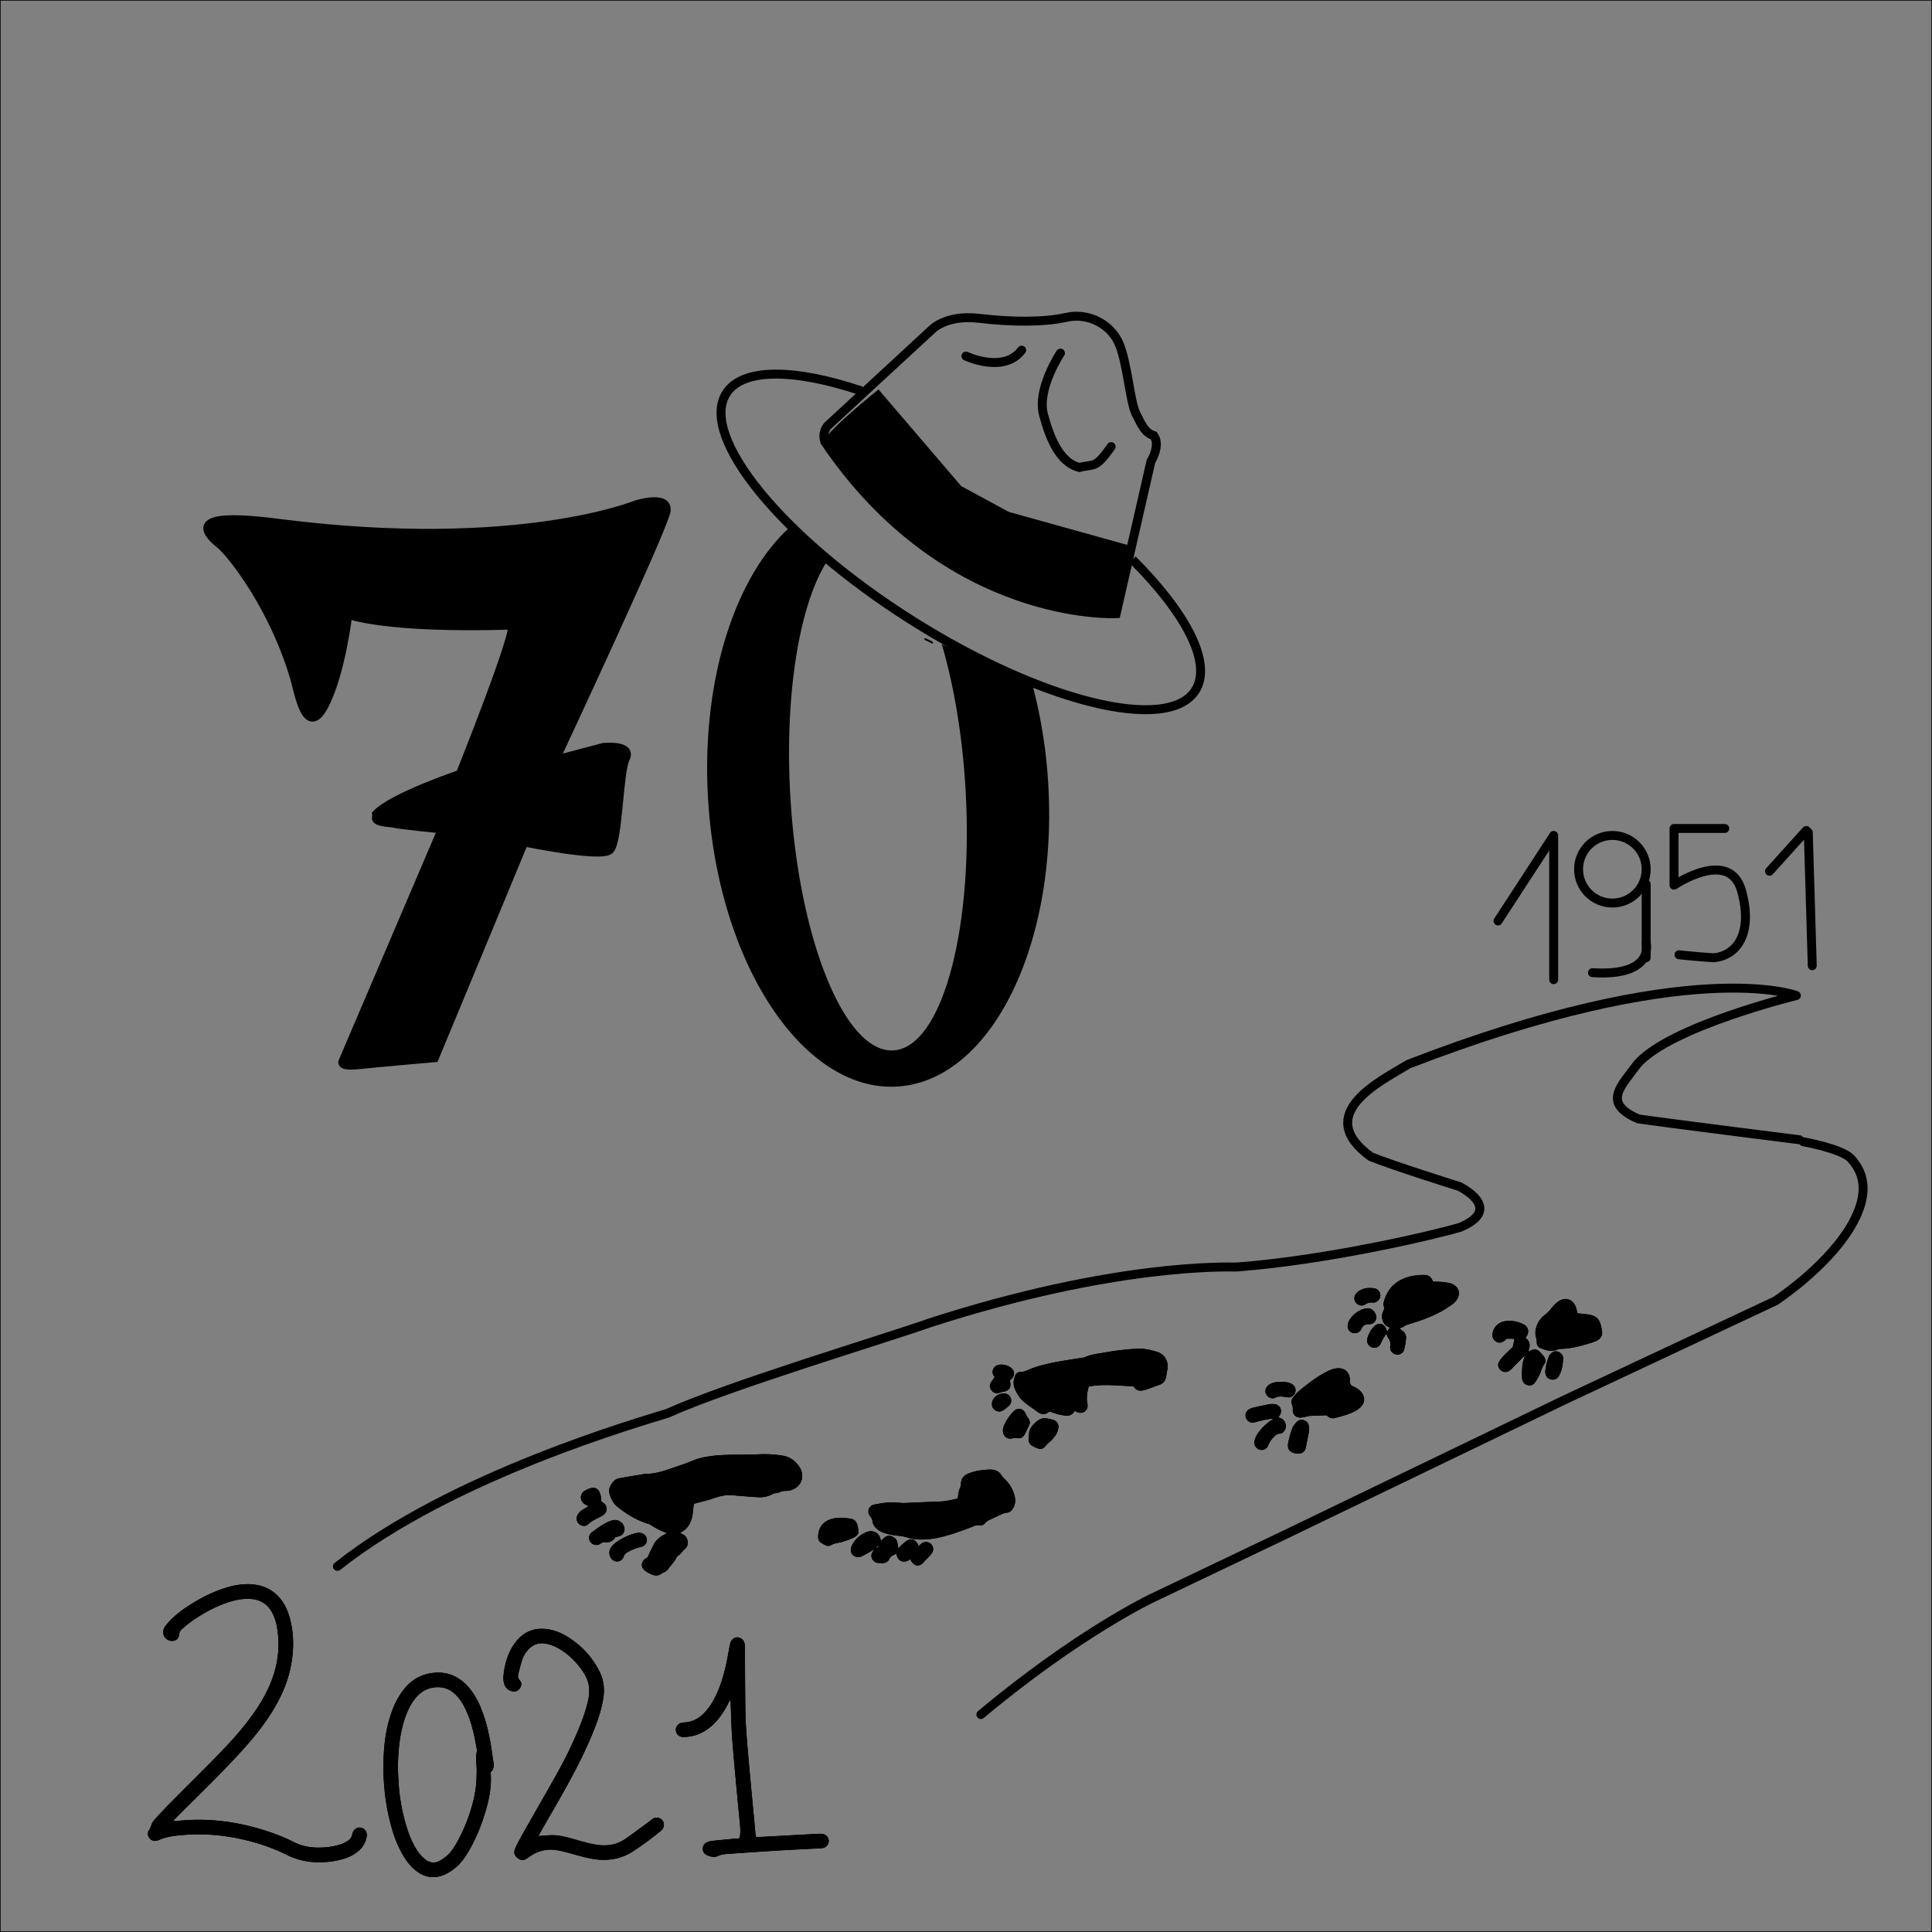 <svg xmlns="http://www.w3.org/2000/svg" viewBox="0 0 3024 3024"><rect x="0" y="0" width="3024" height="3024" fill="#808080" stroke="none"/><defs fill="#000000"><style>.cls-1,.cls-3,.cls-8{fill:#000000;}.cls-1,.cls-2,.cls-3,.cls-4,.cls-5,.cls-6,.cls-7{stroke:#000000;}.cls-1,.cls-2,.cls-3,.cls-4,.cls-6,.cls-7{stroke-miterlimit:10;}.cls-1,.cls-2,.cls-4,.cls-5{stroke-width:14px;}.cls-2,.cls-4,.cls-5,.cls-6{fill:none;}.cls-4,.cls-5{stroke-linecap:round;}.cls-5{stroke-linejoin:round;}.cls-7{fill:#fff;}</style></defs><title>Risorsa 3</title><g id="Livello_2" data-name="Livello 2"><g id="Livello_2-2" data-name="Livello 2"><path class="cls-1" d="M679.94,1655.54c20.24-48.25,140.1-337.77,140.1-337.77s119.85,24.9,133.86,12.45,14-121.41,24.91-143.21-34.25-17.12-34.25-17.12l-76.27,20.24s171.22-365.8,174.34-390.7-46.7-9.34-46.7-9.34-185.23,76.27-555.7,29.57c-37.36-4.67-163.44-21.79-95,32.69,17.12,14,84.06,98.06,116.74,211.69,6.23,23.35,18.68,90.29,45.14,40.48s37.36-143.21,37.36-143.21,56,23.35,256.84,17.12c10.89,4.67-80.94,233.49-80.94,233.49s-105.85,35.8-130.76,62.26c1.56,6.23-9.34,10.9,24.91,14,12.45,3.11,77.83,9.34,77.83,9.34L536.74,1661.77s-4.67,7.78,24.9,4.67S679.94,1655.54,679.94,1655.54Z" fill="#000000"/><path class="cls-2" d="M1772.59,875.94c84.28,84.09,125.27,162.31,98.47,204.66-42.76,67.55-241.81,18.26-444.59-110.09S1094,683.35,1136.72,615.8c25.53-40.34,106.83-39,211.37-4" fill="#000000"/><path class="cls-2" d="M1295.57,666.34l161.88-149.43s21.8-24.91,74.72-18.68,102.73,6.23,137-1.56,71.6,10.9,84,45.14,15.57,87.17,24.91,105.85,14,29.58,28,34.25c10.89,15.56-4.67,40.47-4.67,40.47L1747,960.53s-264.62,14-456.08-269.28C1286.23,675.68,1295.57,666.34,1295.57,666.34Z" fill="#000000"/><path class="cls-3" d="M1375,610.3l129.2,151,74.72,40.47,192.18,53.54L1747,960.53s-274,1.56-457.64-269.28C1298.68,671,1375,610.3,1375,610.3Z" fill="#000000"/><path class="cls-4" d="M1511.93,557.38s59.15,28,87.17-9.34" fill="#000000"/><path class="cls-4" d="M1659.81,552.71s-37.36,56-26.46,96.51,26.46,74.71,56,82.5c23.35-6.23,24.91,3.11,49.81-32.69" fill="#000000"/><polyline class="cls-5" points="2344.7 1441.51 2431.87 1307.65 2431.87 1533.35" fill="#000000"/><line class="cls-5" x1="2576.63" y1="1383.92" x2="2576.63" y2="1499.11" fill="#000000"/><path class="cls-5" d="M2576.63,1475.76s14,52.92-84.05,46.7" fill="#000000"/><circle class="cls-5" cx="2523.71" cy="1360.57" r="52.92" fill="#000000"/><path class="cls-5" d="M2699.6,1296.75h-79.39v88.73s87.17-59.15,105.85,9.34-9.34,101.17-43.58,104.29c-26.46-1.56-54.48-4.67-54.48-4.67" fill="#000000"/><polyline class="cls-5" points="2769.64 1363.68 2827.24 1299.87 2830.35 1302.98 2836.58 1511.56" fill="#000000"/><path class="cls-5" d="M528.18,2451.73C708.74,2308.53,1006.05,2224.47,1045,2212c96.51-43.59,345.56-118.3,410.94-141.65,289.52-93.39,463.86-87.17,479.42-87.17,144.76-10.89,314.43-51.37,350.23-62.26,70-29.58-1.56-63.82-1.56-63.82s-104.29-32.69-138.53-46.7c-91.84-66.93,15.56-118.3,59.15-144.76,442.07-171.22,607.06-107.4,607.06-107.4s-197.68,48.25-249.05,107.4c-24.9,34.25-56,60.71,1.56,85.61,29.57,4.67,252.16,32.69,252.16,32.69" fill="#000000"/><path class="cls-5" d="M2822.57,1787.07s60.71,10.9,74.71,26.47,35.81,48.25-3.11,110.51S2779,2036.13,2779,2036.13l-331.55,155.65-438.95,211.7L1803,2501.54s-115.18,54.48-267.73,182.12" fill="#000000"/><path class="cls-6" d="M3023.5,3023.5H.5V.5h3023Zm-632.25-907.25c.44-1.36.88-2.72,1.33-4.07,2.1-6.24,1.64-11.88-3.73-16.43a16.22,16.22,0,0,1-1.7-2,28.06,28.06,0,0,0,2.13-2.77c4-6.73,2.33-14-4.67-17.55-10-5.09-20.73-7-31.8-4.3a21.9,21.9,0,0,0-16.26,19.18,11,11,0,0,0,5.28,11c4.11,2.59,8.23,2.13,12.05-.73,1.57-1.17,2.94-2.61,4.29-3.83,4.52.47,8.79-.47,12.91.87-.94,4.37-1.78,8.23-2.8,13-2.11,2-4.85,4.54-7.52,7.14s-5.42,5.18-7.89,8a53,53,0,0,0-6.25,8.18c-3.57,6.1,1.64,14.18,8.14,14.9,4.41.49,7.68-1.28,10.66-4.39,7.16-7.45,14.49-14.73,21.75-22.08a30.2,30.2,0,0,1-1,5.06c-3.55,9.68-3.62,19.72-3.39,29.81a18.53,18.53,0,0,0,.41,4.29c1.11,4.2,3.69,7.09,8,8.1s8.26-.08,10.74-3.69a77.09,77.09,0,0,0,8-14.07c2.06-5,3.49-10.21,6.72-14.81,2.7-3.85,2.09-8.28-.94-12a84.23,84.23,0,0,0-6.34-7c-3.1-3.05-6.79-4.27-11.05-2.7C2396,2114.21,2393.63,2115.27,2391.25,2116.25Zm-220.63-30.32a32.25,32.25,0,0,0-.79-4.21c-3.39-10.26-12.78-12.29-19.75-4.16a42.47,42.47,0,0,0-9.33,17.27,13.09,13.09,0,0,0-.15,5.87,10.26,10.26,0,0,0,9,8.06c4.94.57,9.1-1.35,11.13-6.24,2.56-6.16,6.2-11.56,10.08-16.86a14.52,14.52,0,0,0,2.87,8.86,16.18,16.18,0,0,1,2.85,12.94c-1,6,2.92,10.8,8.58,12a10.14,10.14,0,0,0,12.17-7.09,97.55,97.55,0,0,0,3-17.74c.41-4.84-1.85-8.88-6-11.7-1.58-1.07-3-2.41-4.88-4,3-1.14,5.56-1.57,7.42-3,3.1-2.37,6.6-3.28,10.18-4.34,17.09-5.07,33.78-11.22,49.43-19.83a180.52,180.52,0,0,0,16.62-10.69,25.31,25.31,0,0,0,8.29-9.75c3.42-7.1,1.67-14.59-4.83-19a24.26,24.26,0,0,0-8.56-3.79,153.59,153.59,0,0,0-15.34-1.82c-3.39-.33-6.89.5-10.2-.82-.4-.84-.79-1.6-1.13-2.38-2.35-5.43-6.54-7.44-12.36-7.41a91.49,91.49,0,0,0-21.35,2.25c-21,5.12-35.05,17.65-40.85,38.76-.59,2.15-1.3,4.85-.5,6.66,1.64,3.73.3,6.61-1.09,9.8-2.32,5.33-1.73,10.58.65,15.82,2.06,4.55,6.07,6.64,10.31,8.44ZM1045,2399.53l-7.26,4.21c-5.83,3.38-10.86,7.66-14,13.71-3.4,6.59-6.46,13.35-10,20.72a26.32,26.32,0,0,0-3,1.65c-7.38,5.1-7.56,13.31-.39,18.53a41.61,41.61,0,0,0,5.8,3.71c6.34,3.19,12.73,5.5,19.29.27,1.29-1,3.2-1.26,4.6-2.2a20.36,20.36,0,0,0,5.21-4.34c4.41-6,9.68-11.32,13.13-18a6.57,6.57,0,0,1,2.06-2.7c4.84-2.84,7.4-8,11.53-11.38,7-5.74,4.12-18-2.82-21.31-1.86-.9-3.65-1.94-5.92-3.16,12.13-5.62,17.85-15.15,20-27.13.8-4.51,1.09-9.11,1.64-13.67.23-1.94.53-3.87.7-5.09,11.43-3.15,22.41-5.54,32.93-9.25,8.59-3,17.09-4.85,26.13-4.26,4,.26,8,.63,12,.94,10,.76,20.06,1.69,30.1,2.2a41.64,41.64,0,0,0,22.48-4.9c1.23-.66,2.67-1.54,3.93-1.43,4,.35,7.11-1.79,10.62-2.84s7.4-.61,11.1-1.07a21.38,21.38,0,0,0,4.93-1.5c15.85-6,19.43-23,10.64-35.48-5.83-8.29-13.52-14.69-24.18-16.64a173.9,173.9,0,0,0-37.78-2.35c-8.9.32-17.81.59-26.71.65-16.11.11-32.22-.07-48.23,2.09-9.7,1.31-19.32,3.05-28.38,6.89-11.66,4.94-23.7,8.77-35.66,12.86-12.58,4.31-25.11,8.21-38.56,8.1a24.75,24.75,0,0,0-4.27.57c-12.74,2.15-25.49,4.23-38.19,6.53-8.06,1.46-16.36,13.92-14.35,21.87,2.06,8.15,5.38,15.75,12.19,21.33,14.12,11.59,29.45,21,47,26.54a22.22,22.22,0,0,1,5.53,2.25A115.46,115.46,0,0,0,1045,2399.53ZM269.75,2851.11c2.06-2.5,2.84-3.62,3.79-4.58q7.59-7.67,15.24-15.27c30.26-29.93,60.73-59.66,89.36-91.2,18.59-20.48,36-41.88,50.18-65.71,13.05-21.91,22.81-45.13,27.2-70.38,4.14-23.79,4.06-47.51-2.32-71a97.24,97.24,0,0,0-5.17-14.59c-12.25-27-35.24-39.81-65.39-38.22a113.26,113.26,0,0,0-23.77,4c-20.71,5.63-39.77,14.9-57.94,26.1-11.28,6.95-22.08,14.61-31.64,23.83a111,111,0,0,0-9.75,10.91,15.52,15.52,0,0,0-3.34,12.15c.83,5.87,6.41,10.59,12.76,10.81,5.83.2,10.57-3.42,11-9.73.3-3.93,2-6.34,4.59-8.74a180.53,180.53,0,0,1,26.9-20.12c15.17-9.46,31-17.54,48.2-22.73,10.24-3.09,20.64-5.11,31.4-4.59,15.94.77,28,7.81,35.51,22.09a77.1,77.1,0,0,1,7.47,22.85c5.42,30.92,1.2,60.69-10.9,89.47-8.07,19.2-19.07,36.69-31.49,53.34-15.86,21.27-33.78,40.74-52.28,59.66-24.13,24.67-48.77,48.85-73,73.37-8.1,8.16-15.87,16.65-23.61,25.16a23.16,23.16,0,0,0-5.11,7.87,36.68,36.68,0,0,1-4.18,9.27c-2.51,3.75-1.93,7.73.64,11.3a10.2,10.2,0,0,0,10.57,4.28,13,13,0,0,0,3.31-.93c11.16-5.14,23.19-6.74,35.17-7.85a302.9,302.9,0,0,1,82.48,3.75c29,5.29,56.93,13.94,83.35,27.06A108.57,108.57,0,0,0,490.24,2914a135.11,135.11,0,0,0,46.93-4.87,60.93,60.93,0,0,0,23.52-12.29,37,37,0,0,0,12.19-19.39,23.18,23.18,0,0,0,.74-6A10.72,10.72,0,0,0,553.3,2867a21.9,21.9,0,0,0-1.61,4.91,15.6,15.6,0,0,1-7.52,10.1,46.77,46.77,0,0,1-10.8,5.22,111.68,111.68,0,0,1-19.3,4.26c-18.82,2.05-37.25,1-54.63-7.89-15.63-8-32.06-14.14-48.85-19.29-43.11-13.21-87-18.47-132-13.77C276.31,2850.79,274,2850.84,269.75,2851.11Zm572.08,23.23c1.63-3,2.94-5.52,4.36-8,11.29-19.7,22.75-39.32,33.89-59.11,17.08-30.32,33.32-61.08,46.57-93.31,7.55-18.36,14.31-37,17.29-56.76,2.17-14.4.39-28-6.18-41.07-11.45-22.65-28.21-40.4-49.7-53.78a82.22,82.22,0,0,0-27-11.08c-20.2-4.12-37.68.8-51.41,16.6a71.77,71.77,0,0,0-9.22,13.48c-7.09,13.38-10.7,27.87-12,42.88a32.42,32.42,0,0,0,1.21,11.06c1.61,6,5.81,9.8,11.82,11.44a10.68,10.68,0,0,0,12-4.66c2.64-4.08,2.75-8.46-.44-12-3-3.29-3.08-6.71-2.15-10.41,1.81-7.24,3.66-14.48,5.89-21.6a44.46,44.46,0,0,1,9.57-16.24q11.28-12.57,28-9.6a62.47,62.47,0,0,1,20.13,7.42c16.55,9.52,29.47,22.7,39.77,38.72,8.07,12.56,10.17,25.91,7.33,40.43-3.23,16.47-9,32.09-15.32,47.51a640.48,640.48,0,0,1-33.1,68.24c-16.78,30.15-34.07,60-51.09,90q-6.59,11.63-12.82,23.45a48.94,48.94,0,0,0-3.19,8c-1.5,4.71.37,8.5,3.89,11.49,3.76,3.18,8.06,4.58,12.74,2.05a80.37,80.37,0,0,0,7.2-4.73,56.73,56.73,0,0,1,25.47-9.77c7.6-1,15,0,22.25,1.57,9,1.92,17.79,4.59,26.65,7,10.25,2.82,20.51,5.43,31.16,6.49,19.88,2,38.33-1.85,55.15-12.75a477.58,477.58,0,0,0,42.37-31.16,21.61,21.61,0,0,0,3.64-3.64,10.69,10.69,0,0,0-13.91-15.65c-2.21,1.31-4.12,3.12-6.21,4.65-12.53,9.15-24.91,18.54-37.67,27.35-13.17,9.1-28.1,11.32-43.7,9.23a166,166,0,0,1-18.55-3.88c-8.07-2.05-16-4.54-24.08-6.68-9.74-2.59-19.56-4.89-29.73-4.57C856.15,2873.2,849.59,2873.82,841.83,2874.34Zm-74.42-100.58c5.24-4.4,5.38-10,4.41-15.91-1.17-7.09-2.08-14.22-3.18-21.32-3-19.05-7-37.84-13.64-56-5.67-15.52-13-30.11-24.55-42.16-17-17.7-37.68-23.45-61.41-17.86-16.72,3.93-29.38,14-39.31,27.7a120,120,0,0,0-14.61,27.28c-8.41,21.65-12.37,44.25-13.75,67.29a368,368,0,0,0,1.34,62,324.75,324.75,0,0,0,12.72,62.39,174.37,174.37,0,0,0,15.31,35.55c6,10.28,13.1,19.62,22.9,26.58,12.68,9,26.42,10.86,40.84,4.95a71.19,71.19,0,0,0,13.45-7.61c9.59-6.66,16.81-15.59,22.88-25.49,12.38-20.22,21.42-41.91,28.24-64.56C765.13,2816.39,769.39,2795.92,767.41,2773.76Zm1006.65-604.55c.56.74,1.09,1.4,1.59,2.09,3.29,4.55,7.83,5.5,13,4.52a34,34,0,0,0,5-1.17c6.76-2.4,13.43-5.06,20.24-7.3,7.25-2.4,10.44-7.6,11.21-14.79a40.91,40.91,0,0,1,1-6.73c3.63-12.87-2.6-25.64-15.4-29.51-9.86-3-19.9-5.28-30.49-4.82a416,416,0,0,0-53.07,6.29c-9.86,1.72-20,2.69-29.21,7.12-1.24.59-2.8.54-4.21.77-14.46,2.38-29,4.36-43.36,7.25-14.07,2.83-28.09,6.15-41.36,11.91-3.41,1.48-6.66,3-10.66,2.81a8.86,8.86,0,0,0-9,5.69c-2.25,5.94-3.5,12.16-1.13,18.49,3.5,9.35,8.85,17.48,16.72,23.67,6.09,4.79,12.64,9,18.83,13.68s11.92,5.29,17.94.07c.38-.33,1.09-.28,1.79-.43a88.14,88.14,0,0,0,23.94,6.44c5.24.62,9.68-.6,12.86-5.15a21,21,0,0,1,2.17-2.33,35,35,0,0,0,4.91,2.49c8.22,2.55,15.31-3.28,14.39-11.76-.12-1.14-.55-2.24-.71-3.37-1.18-8.67.35-17,2.58-25.31C1727.12,2165.22,1750.06,2168.71,1774.06,2169.21Zm-616,707.79c-2.6,1.81-5.57,1.19-8.37,1.46-11.73,1.13-23.47,2.15-35.19,3.44a24.74,24.74,0,0,0-8.2,2.39,10,10,0,0,0-5.79,9.84,9.85,9.85,0,0,0,5.8,9c5.6,2.53,11.67,4.05,17.5,1.35,4.61-2.14,9.34-2.78,14.17-3.12,26.69-1.87,53.37-3.73,80.07-5.36,22.11-1.34,44.23-2.34,66.35-3.51a19.64,19.64,0,0,0,4.27-.52,11.33,11.33,0,0,0,8-10.14,10.8,10.8,0,0,0-8.41-10.64,28.91,28.91,0,0,0-6.84-.38c-4.6.14-9.2.45-13.79.7l-79.27,4.34c-1.66.09-3.33,0-5.39,0-.48-2.62-1-4.82-1.25-7-.42-4-.58-8-1-12.05-2.12-22.62-4.34-45.23-6.41-67.86-2-21.77-4-43.53-5.71-65.33-1.12-14.33-2.17-28.69-2.4-43.06-.55-33.07-.57-66.16-.83-99.25a53.88,53.88,0,0,0-.32-7.74c-.92-5.86-4.9-9.7-10.14-10.17-5-.44-9.76,3-11.41,8.67-.88,3-1.3,6.18-1.91,9.29-1.75,9-3.2,18.12-5.31,27.06-4,17.1-9.17,33.86-17.3,49.55a99.78,99.78,0,0,1-15,22.06c-8.48,9.18-18.57,15.32-31.33,16.39a35.49,35.49,0,0,0-6.81,1,10.62,10.62,0,0,0-7.52,11.23,10.5,10.5,0,0,0,9.49,9.57,30.85,30.85,0,0,0,4.3,0c15-.49,27.94-6.09,39.4-15.47s19.47-21.05,26.32-33.82c1.45-2.71,2.52-5.67,5-8.89,1.65,3.76,1.21,6.87,1.35,9.85.74,16.67,1.06,33.36,2.21,50,1.49,21.52,3.56,43,5.51,64.48,2,22.34,4.22,44.66,6.33,67C1159.14,2859.88,1160,2868.43,1158.06,2877Zm341.55-531.1c-9.53,2.09-18.35,4.38-27.62,4.69-19.23.63-38.46,1.67-57.69,2.45-2.56.1-5.13-.45-7.71-.53-6-.17-12.08-.68-18.06-.22-6.55.51-13,1.94-19.54,3a11.34,11.34,0,0,0-3.25,1.05c-6.15,3.11-8.11,10.38-3.73,16,2.23,2.84,3.74,5.51,4.16,9.1.44,3.8,2.56,7,5.19,9.72a29.86,29.86,0,0,0,11.56,7.28c7.87,2.94,16.11,4.2,24.4,5a54.21,54.21,0,0,1,12.62,2.45,63.3,63.3,0,0,0,18.6,3.19c12.76.49,25.2-1.39,37.49-4.53,15.88-4.07,31.23-9.72,46.47-15.7,3.17-1.25,6.21-2.7,9.94-1.93a9.19,9.19,0,0,0,9.26-3.43c2.45-3.1,5.76-4.62,9.16-6.16,5.49-2.5,11-5,16.43-7.56,2.59-1.2,5.08-2.45,8.12-2.56,4.36-.17,7.45-2.78,9.6-6.44a23.29,23.29,0,0,0,3.09-16.56,52.79,52.79,0,0,0-14.75-27.72c-2-2-4.27-4-5.68-6.36-4.34-7.36-11.08-9.76-19-9.46a123.21,123.21,0,0,0-18,1.91,75.73,75.73,0,0,0-15.62,4.6c-6.53,2.79-10.39,7.94-10.55,15.4,0,1.7,0,3.61-.75,5C1500.92,2333.13,1500.21,2339.08,1499.61,2345.9ZM2076,2214.69a24.09,24.09,0,0,1,2.63,1.85c3.33,3,7.24,3.44,11.31,2.35,10-2.68,20-5.15,29.31-9.87a40.44,40.44,0,0,0,9.87-6.75c7.28-7.1,7.25-16.27.42-23.79a30.66,30.66,0,0,0-11.24-7.78c-4.68-1.9-6.06-4.89-6-10,.24-13.24-9.09-20.56-22.05-18.19-7.5,1.37-14,5-20.47,8.71-13,7.48-24.67,16.82-36.18,26.31-3.5,2.89-6.36,6.6-9.25,10.16a9.83,9.83,0,0,0-1.62,10.54,16.86,16.86,0,0,1,1.21,8.24c-.39,7.44,5,12.47,12.49,11.87a80,80,0,0,0,8.45-1.59,44.39,44.39,0,0,1,5.89-1.06C2059.07,2215.28,2067.39,2215,2076,2214.69ZM2468.7,2056c-.9-3.48-1.44-6.59-2.49-9.52-4.49-12.51-15.95-16.5-26.81-8.94a54.86,54.86,0,0,0-10.93,10.81,52.94,52.94,0,0,1-9.57,9.7,36.38,36.38,0,0,0-14.43,21.77,26.93,26.93,0,0,0-.35,11c.7,3.32,1.84,6.42,1.76,10a9.16,9.16,0,0,0,5.71,8.94c8.58,3.45,17.36,6.07,26.59,1.92a10.71,10.71,0,0,1,4.11-.88c17.15-.2,33.38-5,49.57-9.93a44,44,0,0,0,8.68-3.69c5.37-3,7.64-8.71,6.32-14.67-.55-2.48-.83-5-1.47-7.49-1.79-7-5-12.84-12.38-15.27a37.62,37.62,0,0,0-6.63-1.73C2480.73,2057.25,2475.05,2056.71,2468.7,2056Zm-1031,364.68c-.88-1.81-1.49-3.37-2.35-4.78-3.67-5.95-9.59-7.65-15.48-4-3.15,1.93-5.84,4.62-8.62,7.11-1.66,1.49-3.09,3.25-5.39,5.71-.68-3.75-1.3-6.5-1.66-9.28-.72-5.53-4.12-8.61-9.08-10.42-4.69-1.71-8.4,0-11.73,3.19-1.51,1.44-3,2.94-4.73,4.71-.56-2.13-.89-3.52-1.29-4.88-2.86-9.72-12.38-12.84-20.65-9.56a42.36,42.36,0,0,0-21.38,18,25.34,25.34,0,0,0-2.87,7.15,10.63,10.63,0,0,0,10.91,13.11,16.73,16.73,0,0,0,6.56-1.8c5.1-2.63,10-5.66,15-8.41,1-.57,2-2.35,3.56-.7-.93,1.51-1.81,3-2.75,4.43-3.68,5.67.36,15.08,9,15.68,1.71.12,3.45-.07,5.16.07,5.45.47,9.67-1.47,11.89-6.56a10,10,0,0,1,5.4-5.19c2-1,4-2.2,6-3.35.78,2.66,1.1,5.31,2.33,7.44a10.81,10.81,0,0,0,4.88,4.57,13.92,13.92,0,0,0,7.52.49c2.33-.49,4.41-2.19,6.69-3.4.63,1,1.12,1.62,1.54,2.34,5.44,9.35,13,10,19.76,1.88,2.38-2.85,5.19-5.34,7.69-8.1a37.7,37.7,0,0,0,5.36-6.67,10.68,10.68,0,0,0-15.78-13.43C1441.39,2417.26,1439.77,2418.9,1437.71,2420.69Zm562.2-202a41,41,0,0,0,2.84-3.7c4.58-7.84.26-16.21-8.72-16.78a30.36,30.36,0,0,0-7.74.32c-8.45,1.66-16.86,3.51-25.26,5.44a20.11,20.11,0,0,0-5.55,2.3,10.64,10.64,0,0,0,6.42,19.86,43.14,43.14,0,0,0,5.84-1.41c3.07-.75,6.13-1.54,9.22-2.22,2.81-.62,5.62-1.22,8.46-1.65s5.67-.64,10-1.11c-3,2.06-4.58,3.21-6.21,4.33a78.23,78.23,0,0,0-17.53,16.49c-3.39,4.34-6.31,9-7.39,14.46a13.2,13.2,0,0,0,.06,5.9,10.67,10.67,0,0,0,9.2,8,10.27,10.27,0,0,0,11-6.67,37.12,37.12,0,0,1,8.38-12.9c2.83-2.87,5.62-5.66,10.14-5.88,3.38-.17,5.77-2.4,7.45-5.26a12.78,12.78,0,0,0-4.7-17.26A48.92,48.92,0,0,0,1999.91,2218.66ZM1281,2405.2a10.14,10.14,0,0,0,4.22,9,67.09,67.09,0,0,0,5.93,3.47c3.23,1.82,6.59,2.17,9.82.2,3.53-2.15,7.45-2.85,11.39-3.62a100.86,100.86,0,0,0,23.57-8c4.52-2.13,8.2-5.63,7.25-10.57-1.23-6.47-1.32-14.1-9-17.43a7.26,7.26,0,0,0-1.66-.44c-9.67-1.63-19.32-2.63-29.06-.26C1289.26,2381,1281.33,2390.65,1281,2405.2Zm-358.63-47.88c-4.12,2.51-7.29,4.41-10.42,6.37a19.85,19.85,0,0,0-7.58,8,10.8,10.8,0,0,0,2.48,13.3c4,3.44,9.45,4.1,13.34.37,5.55-5.33,12.4-8.13,19-11.58a28.59,28.59,0,0,0,5.79-3.65,10.93,10.93,0,0,0,.2-16.64,40.93,40.93,0,0,0-4.53-3.26,65.08,65.08,0,0,0-.51-7.17,35.62,35.62,0,0,0-1.93-6.6c-2.13-5.45-6.52-8.19-12.24-7a33.51,33.51,0,0,0-10.28,4.13c-7.81,4.8-8,14.63-.57,20C916.91,2355,919.12,2355.7,922.41,2357.32Zm733.79-123.57a10.8,10.8,0,0,0-5.06-9.68c-2.35-1.56-15.33-4.35-18.15-3.72a20.23,20.23,0,0,0-5.6,2,39.39,39.39,0,0,0-12.6,11.5,16.61,16.61,0,0,0-3.6,9.49c-.06,2.83-.36,5.66-.62,8.49-.43,4.75,1.32,8.43,5.44,10.82A72.73,72.73,0,0,0,1623,2266c5.21,2.29,9.74,1.65,13-2.89,2.43-3.36,5.65-5.59,8.52-8.33a49.72,49.72,0,0,0,7.21-8.47A27,27,0,0,0,1656.2,2233.75ZM1000,2399.55a48.14,48.14,0,0,0-6.31,1,91.56,91.56,0,0,0-29.3,14.12,35.41,35.41,0,0,0-6.76,6.58c-3.13,4-4.33,8.6-2.55,13.74,1.72,4.95,5.18,8.09,9.78,8.44a10,10,0,0,0,10.7-7c1.38-4,4.06-6.11,7.33-7.9a77.27,77.27,0,0,1,20.83-7.89,10.59,10.59,0,0,0,8.2-11.59C1011.14,2403.49,1006.4,2399.51,1000,2399.55Zm611.64-173.29c-.67-1.73-1.07-4.15-2.4-5.83a39.93,39.93,0,0,1-4.62-8.07c-3.61-7.57-11.82-9-17.64-3a72.82,72.82,0,0,0-14.55,21.08c-1.49,3.42-2.54,7-1.94,10.83,1.15,7.36,7,11.39,14.23,9.53a16.94,16.94,0,0,1,6.68-.39c6.73.88,10.06-1.1,13-7.18,2-4.12,4-8.2,5.88-12.35A36.92,36.92,0,0,0,1611.61,2226.26ZM962.85,2405.48a67.28,67.28,0,0,0,7-1.65A10.73,10.73,0,0,0,977,2393.2a14.41,14.41,0,0,0-15.78-13.5,23.18,23.18,0,0,0-5.8,1.46c-10.9,4-19.83,11.25-29.17,17.82a5,5,0,0,0-.61.61c-3.65,4-4.12,9.1-1.21,13.37a10.69,10.69,0,0,0,13.64,3.72c1.55-.7,2.87-1.91,4.44-2.58a8,8,0,0,1,4-.77C953.89,2414.5,959.35,2411.74,962.85,2405.48ZM2048.7,2236.63c-.21-1.59-.3-3.32-.67-5a10.86,10.86,0,0,0-8.62-8.6c-4-1-7.45.6-10,3.61-2.37,2.82-5,5.76-6.25,9.12a155.1,155.1,0,0,0-6.13,21.41c-2,9.78.2,16.64,14.78,17.53a12.35,12.35,0,0,0,1.72,0,10.39,10.39,0,0,0,9.17-6.73,15.94,15.94,0,0,0,.86-3.31c1.42-7,2.84-14,4.18-21.06C2048.19,2241.33,2048.38,2239,2048.7,2236.63Zm-491.26-80.9c-2.4,3.46-4.85,6.28-6.5,9.51-2,3.91-1.14,7.89,1.76,11.16a10.06,10.06,0,0,0,10.83,3.31c2.45-.68,4.88-1.51,7.37-2,8.26-1.57,11.43-6.28,9.71-14.69-.16-.8-.2-1.64-.32-2.65a34.39,34.39,0,0,0,3.11-2.89c5.27-6.26,4.16-13.09-2.87-17.36a25.22,25.22,0,0,0-15.61-3.66c-9.38.8-13.11,10.31-9.28,16.12C1556.39,2153.74,1557,2155,1557.44,2155.73Zm563.23-69.52a10.29,10.29,0,0,0,9.55-6.2c2.62-5.33,6-8.22,12.63-7.88,8.45.44,13.19-8.09,9.5-15.69-3.35-6.94-9.4-9.67-17.16-7.36a39.33,39.33,0,0,0-23,18.21,18.46,18.46,0,0,0-2.32,8.12A10.41,10.41,0,0,0,2120.67,2086.21Zm-115,77.15c-2.87.17-5.76.12-8.59.55-4.61.69-9,2.2-12.41,5.52a10.59,10.59,0,0,0,2.42,17.42c2.7,1.44,5.71,1.9,8.32.57,5.83-3,11.7-2.23,17.69-1.11a19.29,19.29,0,0,0,4.28.36,9.76,9.76,0,0,0,6.86-3.18c5.22-5.48,3.62-13.82-3.4-17.3C2016.1,2163.83,2010.92,2163.53,2005.7,2163.36Zm413.46-16.6a30.81,30.81,0,0,0,.57,4.29,10.71,10.71,0,0,0,9.24,7.8,10.51,10.51,0,0,0,10.7-5.59c4.75-8.09,5.86-17.14,6.57-26.2.4-5.1-3.14-9.43-7.95-11-4.26-1.4-8.76.3-11.93,4.58a11.16,11.16,0,0,0-1.78,2.92C2422,2131.12,2419.68,2138.75,2419.16,2146.76ZM2131.94,2043c.86-.29,3-.5,4.53-1.6a17,17,0,0,1,12.13-3.08,9.54,9.54,0,0,0,7.17-2.28c3.28-2.82,5.05-6.33,4-10.63-1.14-4.49-4.06-7.63-8.76-8.4-7.49-1.22-14.82-.67-21.69,2.94a18.31,18.31,0,0,0-7.46,6.9C2117.71,2033.87,2122.7,2042.79,2131.94,2043ZM1565.2,2208.94a23.43,23.43,0,0,0,5-2.07,89.49,89.49,0,0,0,8-6.26,10.83,10.83,0,0,0,3.29-12.37,11.25,11.25,0,0,0-11.73-6.8,22.72,22.72,0,0,0-10.94,4.52,15.38,15.38,0,0,0-5.74,11.08C1552.54,2203.41,1557.53,2208.87,1565.2,2208.94Z" fill="#000000"/><path class="cls-3" d="M1045,2399.53a115.46,115.46,0,0,1-26.08-13.07,22.22,22.22,0,0,0-5.53-2.25c-17.55-5.53-32.88-14.95-47-26.54-6.81-5.58-10.13-13.18-12.19-21.33-2-8,6.29-20.41,14.35-21.87,12.7-2.3,25.45-4.38,38.19-6.53a24.75,24.75,0,0,1,4.27-.57c13.45.11,26-3.79,38.56-8.1,12-4.09,24-7.92,35.66-12.86,9.06-3.84,18.68-5.58,28.38-6.89,16-2.16,32.12-2,48.23-2.09,8.9-.06,17.81-.33,26.71-.65a173.9,173.9,0,0,1,37.78,2.35c10.66,1.95,18.35,8.35,24.18,16.64,8.79,12.52,5.21,29.47-10.64,35.48a21.38,21.38,0,0,1-4.93,1.5c-3.7.46-7.6,0-11.1,1.07s-6.64,3.19-10.62,2.84c-1.26-.11-2.7.77-3.93,1.43a41.64,41.64,0,0,1-22.48,4.9c-10-.51-20.07-1.44-30.1-2.2-4-.31-8-.68-12-.94-9-.59-17.54,1.23-26.13,4.26-10.52,3.71-21.5,6.1-32.93,9.25-.17,1.22-.47,3.15-.7,5.09-.55,4.56-.84,9.16-1.64,13.67-2.13,12-7.85,21.51-20,27.13,2.27,1.22,4.06,2.26,5.92,3.16,6.94,3.34,9.82,15.57,2.82,21.31-4.13,3.39-6.69,8.54-11.53,11.38a6.57,6.57,0,0,0-2.06,2.7c-3.45,6.67-8.72,12-13.13,18a20.36,20.36,0,0,1-5.21,4.34c-1.4.94-3.31,1.17-4.6,2.2-6.56,5.23-13,2.92-19.29-.27a41.61,41.61,0,0,1-5.8-3.71c-7.17-5.22-7-13.43.39-18.53a26.32,26.32,0,0,1,3-1.65c3.53-7.37,6.59-14.13,10-20.72,3.12-6,8.15-10.33,14-13.71Z" fill="#000000"/><path class="cls-3" d="M269.75,2851.11c4.28-.27,6.56-.32,8.83-.56,45-4.7,88.9.56,132,13.77,16.79,5.15,33.22,11.26,48.85,19.29,17.38,8.93,35.81,9.94,54.63,7.89a111.68,111.68,0,0,0,19.3-4.26,46.77,46.77,0,0,0,10.8-5.22,15.6,15.6,0,0,0,7.52-10.1,21.9,21.9,0,0,1,1.61-4.91,10.72,10.72,0,0,1,20.32,4.49,23.18,23.18,0,0,1-.74,6,37,37,0,0,1-12.19,19.39,60.93,60.93,0,0,1-23.52,12.29,135.11,135.11,0,0,1-46.93,4.87A108.57,108.57,0,0,1,449,2902.77c-26.42-13.12-54.38-21.77-83.35-27.06a302.9,302.9,0,0,0-82.48-3.75c-12,1.11-24,2.71-35.17,7.85a13,13,0,0,1-3.31.93,10.2,10.2,0,0,1-10.57-4.28c-2.57-3.57-3.15-7.55-.64-11.3a36.68,36.68,0,0,0,4.18-9.27,23.16,23.16,0,0,1,5.11-7.87c7.74-8.51,15.51-17,23.61-25.16,24.28-24.52,48.92-48.7,73-73.37,18.5-18.92,36.42-38.39,52.28-59.66,12.42-16.65,23.42-34.14,31.49-53.34,12.1-28.78,16.32-58.55,10.9-89.47a77.1,77.1,0,0,0-7.47-22.85c-7.54-14.28-19.57-21.32-35.51-22.09-10.76-.52-21.16,1.5-31.4,4.59-17.19,5.19-33,13.27-48.2,22.73a180.53,180.53,0,0,0-26.9,20.12c-2.61,2.4-4.29,4.81-4.59,8.74-.47,6.31-5.21,9.93-11,9.73-6.35-.22-11.93-4.94-12.76-10.81a15.52,15.52,0,0,1,3.34-12.15,111,111,0,0,1,9.75-10.91c9.56-9.22,20.36-16.88,31.64-23.83,18.17-11.2,37.23-20.47,57.94-26.1a113.26,113.26,0,0,1,23.77-4c30.15-1.59,53.14,11.27,65.39,38.22A97.24,97.24,0,0,1,453.2,2533c6.38,23.45,6.46,47.17,2.32,71-4.39,25.25-14.15,48.47-27.2,70.38-14.2,23.83-31.59,45.23-50.18,65.71-28.63,31.54-59.1,61.27-89.36,91.2q-7.66,7.59-15.24,15.27C272.59,2847.49,271.81,2848.61,269.75,2851.11Z" fill="#000000"/><path class="cls-3" d="M841.83,2874.34c7.76-.52,14.32-1.14,20.88-1.34,10.17-.32,20,2,29.73,4.57,8,2.14,16,4.63,24.08,6.68a166,166,0,0,0,18.55,3.88c15.6,2.09,30.53-.13,43.7-9.23,12.76-8.81,25.14-18.2,37.67-27.35,2.09-1.53,4-3.34,6.21-4.65a10.69,10.69,0,0,1,13.91,15.65,21.61,21.61,0,0,1-3.64,3.64,477.58,477.58,0,0,1-42.37,31.16c-16.82,10.9-35.27,14.73-55.15,12.75-10.65-1.06-20.91-3.67-31.16-6.49-8.86-2.44-17.68-5.11-26.65-7-7.27-1.56-14.65-2.59-22.25-1.57a56.73,56.73,0,0,0-25.47,9.77,80.37,80.37,0,0,1-7.2,4.73c-4.68,2.53-9,1.13-12.74-2.05-3.52-3-5.39-6.78-3.89-11.49a48.94,48.94,0,0,1,3.19-8q6.25-11.8,12.82-23.45c17-30,34.31-59.86,51.09-90a640.48,640.48,0,0,0,33.1-68.24c6.34-15.42,12.09-31,15.32-47.51,2.84-14.52.74-27.87-7.33-40.43-10.3-16-23.22-29.2-39.77-38.72a62.47,62.47,0,0,0-20.13-7.42q-16.67-3-28,9.6a44.46,44.46,0,0,0-9.57,16.24c-2.23,7.12-4.08,14.36-5.89,21.6-.93,3.7-.81,7.12,2.15,10.41,3.19,3.54,3.08,7.92.44,12a10.68,10.68,0,0,1-12,4.66c-6-1.64-10.21-5.46-11.82-11.44a32.42,32.42,0,0,1-1.21-11.06c1.3-15,4.91-29.5,12-42.88a71.77,71.77,0,0,1,9.22-13.48c13.73-15.8,31.21-20.72,51.41-16.6a82.22,82.22,0,0,1,27,11.08c21.49,13.38,38.25,31.13,49.7,53.78,6.57,13,8.35,26.67,6.18,41.07-3,19.8-9.74,38.4-17.29,56.76-13.25,32.23-29.49,63-46.57,93.31-11.14,19.79-22.6,39.41-33.89,59.11C844.77,2868.82,843.46,2871.34,841.83,2874.34Z" fill="#000000"/><path class="cls-3" d="M767.41,2773.76c2,22.16-2.28,42.63-8.36,62.83-6.82,22.65-15.86,44.34-28.24,64.56-6.07,9.9-13.29,18.83-22.88,25.49a71.19,71.19,0,0,1-13.45,7.61c-14.42,5.91-28.16,4.05-40.84-4.95-9.8-7-16.92-16.3-22.9-26.58a174.37,174.37,0,0,1-15.31-35.55,324.75,324.75,0,0,1-12.72-62.39,368,368,0,0,1-1.34-62c1.38-23,5.34-45.64,13.75-67.29a120,120,0,0,1,14.61-27.28c9.93-13.68,22.59-23.77,39.31-27.7,23.73-5.59,44.41.16,61.41,17.86C742,2650.42,749.33,2665,755,2680.53c6.63,18.16,10.68,36.95,13.64,56,1.1,7.1,2,14.23,3.18,21.32C772.79,2763.79,772.65,2769.36,767.41,2773.76Zm-145.18-5.49c.3,5.54.68,13.28,1.15,21a296.09,296.09,0,0,0,12.56,70.23c4.18,13.49,9.48,26.51,17.46,38.28a54.83,54.83,0,0,0,12.23,13.24c7.11,5.38,14.77,6.32,22.59,2.12a69.79,69.79,0,0,0,11.94-8.36c5.76-4.88,9.85-11.19,13.65-17.65a254.7,254.7,0,0,0,23.87-55.25c4.9-16,8.28-32.2,8.65-49.06.15-6.51.64-12.87,0-19.48-.79-7.59-1.07-15.46.74-23.13a8.47,8.47,0,0,0-.38-3.3c-1.23-6.49-2.36-13-3.78-19.45-3.6-16.31-8.26-32.28-16.16-47.13a73.5,73.5,0,0,0-13.1-18.08c-10.4-10.27-22.84-13.83-37.16-11.07-12.59,2.43-21.87,9.75-29.15,19.89-6.94,9.67-11.61,20.43-15.14,31.75C624.72,2716.7,622.72,2741.26,622.23,2768.27Z" fill="#000000"/><path class="cls-3" d="M1774.06,2169.21c-24-.5-46.94-4-70.34.62-2.23,8.29-3.76,16.64-2.58,25.31.16,1.13.59,2.23.71,3.37.92,8.48-6.17,14.31-14.39,11.76a35,35,0,0,1-4.91-2.49,21,21,0,0,0-2.17,2.33c-3.18,4.55-7.62,5.77-12.86,5.15a88.14,88.14,0,0,1-23.94-6.44c-.7.15-1.41.1-1.79.43-6,5.22-11.88,4.51-17.94-.07s-12.74-8.89-18.83-13.68c-7.87-6.19-13.22-14.32-16.72-23.67-2.37-6.33-1.12-12.55,1.13-18.49a8.86,8.86,0,0,1,9-5.69c4,.21,7.25-1.33,10.66-2.81,13.27-5.76,27.29-9.08,41.36-11.91,14.36-2.89,28.9-4.87,43.36-7.25,1.41-.23,3-.18,4.21-.77,9.24-4.43,19.35-5.4,29.21-7.12a416,416,0,0,1,53.07-6.29c10.59-.46,20.63,1.85,30.49,4.82,12.8,3.87,19,16.64,15.4,29.51a40.91,40.91,0,0,0-1,6.73c-.77,7.19-4,12.39-11.21,14.79-6.81,2.24-13.48,4.9-20.24,7.3a34,34,0,0,1-5,1.17c-5.19,1-9.73,0-13-4.52C1775.15,2170.61,1774.62,2170,1774.06,2169.21Z" fill="#000000"/><path class="cls-3" d="M1158.06,2877c2-8.57,1.08-17.12.28-25.67-2.11-22.33-4.31-44.65-6.33-67-2-21.48-4-43-5.51-64.48-1.15-16.63-1.47-33.32-2.21-50-.14-3,.3-6.09-1.35-9.85-2.5,3.22-3.57,6.18-5,8.89-6.85,12.77-15,24.55-26.32,33.82s-24.44,15-39.4,15.47a30.85,30.85,0,0,1-4.3,0,10.5,10.5,0,0,1-9.49-9.57,10.62,10.62,0,0,1,7.52-11.23,35.49,35.49,0,0,1,6.81-1c12.76-1.07,22.85-7.21,31.33-16.39a99.78,99.78,0,0,0,15-22.06c8.13-15.69,13.26-32.45,17.3-49.55,2.11-8.94,3.56-18,5.31-27.06.61-3.11,1-6.27,1.91-9.29,1.65-5.66,6.38-9.11,11.41-8.67,5.24.47,9.22,4.31,10.14,10.17a53.88,53.88,0,0,1,.32,7.74c.26,33.09.28,66.18.83,99.25.23,14.37,1.28,28.73,2.4,43.06,1.69,21.8,3.72,43.56,5.71,65.33,2.07,22.63,4.29,45.24,6.41,67.86.38,4,.54,8,1,12.05.23,2.23.77,4.43,1.25,7,2.06,0,3.73.08,5.39,0l79.27-4.34c4.59-.25,9.19-.56,13.79-.7a28.91,28.91,0,0,1,6.84.38,10.8,10.8,0,0,1,8.41,10.64,11.33,11.33,0,0,1-8,10.14,19.64,19.64,0,0,1-4.27.52c-22.12,1.17-44.24,2.17-66.35,3.51-26.7,1.63-53.38,3.49-80.07,5.36-4.83.34-9.56,1-14.17,3.12-5.83,2.7-11.9,1.18-17.5-1.35a9.85,9.85,0,0,1-5.8-9,10,10,0,0,1,5.79-9.84,24.74,24.74,0,0,1,8.2-2.39c11.72-1.29,23.46-2.31,35.19-3.44C1152.49,2878.19,1155.46,2878.81,1158.06,2877Z" fill="#000000"/><path class="cls-3" d="M1499.61,2345.9c.6-6.82,1.31-12.77,4.18-18.25.74-1.43.71-3.34.75-5,.16-7.46,4-12.61,10.55-15.4a75.73,75.73,0,0,1,15.62-4.6,123.21,123.21,0,0,1,18-1.91c7.9-.3,14.64,2.1,19,9.46,1.41,2.4,3.69,4.33,5.68,6.36a52.79,52.79,0,0,1,14.75,27.72,23.29,23.29,0,0,1-3.09,16.56c-2.15,3.66-5.24,6.27-9.6,6.44-3,.11-5.53,1.36-8.12,2.56-5.47,2.52-10.94,5.06-16.43,7.56-3.4,1.54-6.71,3.06-9.16,6.16a9.19,9.19,0,0,1-9.26,3.43c-3.73-.77-6.77.68-9.94,1.93-15.24,6-30.59,11.63-46.47,15.7-12.29,3.14-24.73,5-37.49,4.53a63.3,63.3,0,0,1-18.6-3.19,54.21,54.21,0,0,0-12.62-2.45c-8.29-.82-16.53-2.08-24.4-5a29.86,29.86,0,0,1-11.56-7.28c-2.63-2.77-4.75-5.92-5.19-9.72-.42-3.59-1.93-6.26-4.16-9.1-4.38-5.59-2.42-12.86,3.73-16a11.34,11.34,0,0,1,3.25-1.05c6.5-1.1,13-2.53,19.54-3,6-.46,12,.05,18.06.22,2.58.08,5.15.63,7.71.53,19.23-.78,38.46-1.82,57.69-2.45C1481.26,2350.28,1490.08,2348,1499.61,2345.9Z" fill="#000000"/><path class="cls-3" d="M2170.62,2085.92l5.44-8.09c-4.24-1.8-8.25-3.89-10.31-8.44-2.38-5.24-3-10.49-.65-15.82,1.39-3.19,2.73-6.07,1.09-9.8-.8-1.81-.09-4.51.5-6.66,5.8-21.11,19.88-33.64,40.85-38.76a91.49,91.49,0,0,1,21.35-2.25c5.82,0,10,2,12.36,7.41.34.78.73,1.54,1.13,2.38,3.31,1.32,6.81.49,10.2.82a153.59,153.59,0,0,1,15.34,1.82,24.26,24.26,0,0,1,8.56,3.79c6.5,4.46,8.25,12,4.83,19a25.31,25.31,0,0,1-8.29,9.75,180.52,180.52,0,0,1-16.62,10.69c-15.65,8.61-32.34,14.76-49.43,19.83-3.58,1.06-7.08,2-10.18,4.34-1.86,1.43-4.47,1.86-7.42,3,1.9,1.57,3.3,2.91,4.88,4,4.16,2.82,6.42,6.86,6,11.7a97.55,97.55,0,0,1-3,17.74,10.14,10.14,0,0,1-12.17,7.09c-5.66-1.23-9.56-6.06-8.58-12a16.18,16.18,0,0,0-2.85-12.94,14.52,14.52,0,0,1-2.87-8.86Z" fill="#000000"/><path class="cls-3" d="M2076,2214.69c-8.57.33-16.89.59-25.2,1a44.39,44.39,0,0,0-5.89,1.06,80,80,0,0,1-8.45,1.59c-7.48.6-12.88-4.43-12.49-11.87a16.86,16.86,0,0,0-1.21-8.24,9.83,9.83,0,0,1,1.62-10.54c2.89-3.56,5.75-7.27,9.25-10.16,11.51-9.49,23.18-18.83,36.18-26.31,6.46-3.71,13-7.34,20.47-8.71,13-2.37,22.29,4.95,22.05,18.19-.09,5.11,1.29,8.1,6,10a30.66,30.66,0,0,1,11.24,7.78c6.83,7.52,6.86,16.69-.42,23.79a40.44,40.44,0,0,1-9.87,6.75c-9.26,4.72-19.34,7.19-29.31,9.87-4.07,1.09-8,.63-11.31-2.35A24.09,24.09,0,0,0,2076,2214.69Z" fill="#000000"/><path class="cls-3" d="M2468.7,2056c6.35.7,12,1.24,17.68,2a37.62,37.62,0,0,1,6.63,1.73c7.37,2.43,10.59,8.31,12.38,15.27.64,2.46.92,5,1.47,7.49,1.32,6-1,11.65-6.32,14.67a44,44,0,0,1-8.68,3.69c-16.19,5-32.42,9.73-49.57,9.93a10.71,10.71,0,0,0-4.11.88c-9.23,4.15-18,1.53-26.59-1.92a9.16,9.16,0,0,1-5.71-8.94c.08-3.56-1.06-6.66-1.76-10a26.93,26.93,0,0,1,.35-11,36.38,36.38,0,0,1,14.43-21.77,52.94,52.94,0,0,0,9.57-9.7,54.86,54.86,0,0,1,10.93-10.81c10.86-7.56,22.32-3.57,26.81,8.94C2467.26,2049.42,2467.8,2052.53,2468.7,2056Z" fill="#000000"/><path class="cls-3" d="M1437.71,2420.69c2.06-1.79,3.68-3.43,5.53-4.74a10.68,10.68,0,0,1,15.78,13.43,37.7,37.7,0,0,1-5.36,6.67c-2.5,2.76-5.31,5.25-7.69,8.1-6.77,8.14-14.32,7.47-19.76-1.88-.42-.72-.91-1.39-1.54-2.34-2.28,1.21-4.36,2.91-6.69,3.4a13.92,13.92,0,0,1-7.52-.49,10.81,10.81,0,0,1-4.88-4.57c-1.23-2.13-1.55-4.78-2.33-7.44-2,1.15-4,2.37-6,3.35a10,10,0,0,0-5.4,5.19c-2.22,5.09-6.44,7-11.89,6.56-1.71-.14-3.45.05-5.16-.07-8.65-.6-12.69-10-9-15.68.94-1.44,1.82-2.92,2.75-4.43-1.54-1.65-2.53.13-3.56.7-5,2.75-9.92,5.78-15,8.41a16.73,16.73,0,0,1-6.56,1.8,10.63,10.63,0,0,1-10.91-13.11,25.34,25.34,0,0,1,2.87-7.15,42.36,42.36,0,0,1,21.38-18c8.27-3.28,17.79-.16,20.65,9.56.4,1.36.73,2.75,1.29,4.88,1.77-1.77,3.22-3.27,4.73-4.71,3.33-3.19,7-4.9,11.73-3.19,5,1.81,8.36,4.89,9.08,10.42.36,2.78,1,5.53,1.66,9.28,2.3-2.46,3.73-4.22,5.39-5.71,2.78-2.49,5.47-5.18,8.62-7.11,5.89-3.61,11.81-1.91,15.48,4C1436.22,2417.32,1436.83,2418.88,1437.71,2420.69Zm-62.14-.5c-1.53-1.39-2.23-.19-3,.52a5.45,5.45,0,0,0-.82,1.55l.81.59Z" fill="#000000"/><path class="cls-3" d="M2387.17,2120.35c-7.26,7.35-14.59,14.63-21.75,22.08-3,3.11-6.25,4.88-10.66,4.39-6.5-.72-11.71-8.8-8.14-14.9a53,53,0,0,1,6.25-8.18c2.47-2.79,5.21-5.36,7.89-8s5.41-5.14,7.52-7.14c1-4.76,1.86-8.62,2.8-13-4.12-1.34-8.39-.4-12.91-.87-1.35,1.22-2.72,2.66-4.29,3.83-3.82,2.86-7.94,3.32-12.05.73a11,11,0,0,1-5.28-11,21.9,21.9,0,0,1,16.26-19.18c11.07-2.69,21.8-.79,31.8,4.3,7,3.56,8.66,10.82,4.67,17.55a28.06,28.06,0,0,1-2.13,2.77,16.22,16.22,0,0,0,1.7,2c5.37,4.55,5.83,10.19,3.73,16.43-.45,1.35-.89,2.71-1.33,4.07a7.47,7.47,0,0,1-1,.72l-3.08,3.72Z" fill="#000000"/><path class="cls-3" d="M1999.91,2218.66a48.92,48.92,0,0,1,5.89,2.27,12.78,12.78,0,0,1,4.7,17.26c-1.68,2.86-4.07,5.09-7.45,5.26-4.52.22-7.31,3-10.14,5.88a37.12,37.12,0,0,0-8.38,12.9,10.27,10.27,0,0,1-11,6.67,10.67,10.67,0,0,1-9.2-8,13.2,13.2,0,0,1-.06-5.9c1.08-5.48,4-10.12,7.39-14.46a78.23,78.23,0,0,1,17.53-16.49c1.63-1.12,3.25-2.27,6.21-4.33-4.36.47-7.21.68-10,1.11s-5.65,1-8.46,1.65c-3.09.68-6.15,1.47-9.22,2.22a43.14,43.14,0,0,1-5.84,1.41,10.64,10.64,0,0,1-6.42-19.86,20.11,20.11,0,0,1,5.55-2.3c8.4-1.93,16.81-3.78,25.26-5.44a30.36,30.36,0,0,1,7.74-.32c9,.57,13.3,8.94,8.72,16.78A41,41,0,0,1,1999.91,2218.66Z" fill="#000000"/><path class="cls-3" d="M1281,2405.2c.29-14.55,8.22-24.22,22.44-27.69,9.74-2.37,19.39-1.37,29.06.26a7.26,7.26,0,0,1,1.66.44c7.7,3.33,7.79,11,9,17.43,1,4.94-2.73,8.44-7.25,10.57a100.86,100.86,0,0,1-23.57,8c-3.94.77-7.86,1.47-11.39,3.62-3.23,2-6.59,1.62-9.82-.2a67.09,67.09,0,0,1-5.93-3.47A10.14,10.14,0,0,1,1281,2405.2Z" fill="#000000"/><path class="cls-3" d="M922.41,2357.32c-3.29-1.62-5.5-2.34-7.28-3.64-7.44-5.41-7.24-15.24.57-20a33.51,33.51,0,0,1,10.28-4.13c5.72-1.22,10.11,1.52,12.24,7a35.62,35.62,0,0,1,1.93,6.6,65.08,65.08,0,0,1,.51,7.17,40.93,40.93,0,0,1,4.53,3.26,10.93,10.93,0,0,1-.2,16.64,28.59,28.59,0,0,1-5.79,3.65c-6.57,3.45-13.42,6.25-19,11.58-3.89,3.73-9.32,3.07-13.34-.37a10.8,10.8,0,0,1-2.48-13.3,19.85,19.85,0,0,1,7.58-8C915.12,2361.73,918.29,2359.83,922.41,2357.32Z" fill="#000000"/><path class="cls-3" d="M1656.2,2233.75a27,27,0,0,1-4.5,12.57,49.72,49.72,0,0,1-7.21,8.47c-2.87,2.74-6.09,5-8.52,8.33-3.28,4.54-7.81,5.18-13,2.89a72.73,72.73,0,0,1-6.94-3.36c-4.12-2.39-5.87-6.07-5.44-10.82.26-2.83.56-5.66.62-8.49a16.61,16.61,0,0,1,3.6-9.49,39.39,39.39,0,0,1,12.6-11.5,20.23,20.23,0,0,1,5.6-2c2.82-.63,15.8,2.16,18.15,3.72A10.8,10.8,0,0,1,1656.2,2233.75Z" fill="#000000"/><path class="cls-3" d="M2387.17,2120.35l0,.34,3.08-3.72a7.47,7.47,0,0,0,1-.72c2.38-1,4.74-2,7.16-2.94,4.26-1.57,8-.35,11.05,2.7a84.23,84.23,0,0,1,6.34,7c3,3.74,3.64,8.17.94,12-3.23,4.6-4.66,9.78-6.72,14.81a77.09,77.09,0,0,1-8,14.07c-2.48,3.61-6.41,4.7-10.74,3.69s-6.93-3.9-8-8.1a18.53,18.53,0,0,1-.41-4.29c-.23-10.09-.16-20.13,3.39-29.81A30.2,30.2,0,0,0,2387.17,2120.35Z" fill="#000000"/><path class="cls-3" d="M1000,2399.55c6.43,0,11.17,3.94,11.92,9.57a10.59,10.59,0,0,1-8.2,11.59,77.27,77.27,0,0,0-20.83,7.89c-3.27,1.79-6,3.86-7.33,7.9a10,10,0,0,1-10.7,7c-4.6-.35-8.06-3.49-9.78-8.44-1.78-5.14-.58-9.71,2.55-13.74a35.41,35.41,0,0,1,6.76-6.58,91.56,91.56,0,0,1,29.3-14.12A48.14,48.14,0,0,1,1000,2399.55Z" fill="#000000"/><path class="cls-3" d="M1611.61,2226.26a36.92,36.92,0,0,1-1.4,4.66c-1.89,4.15-3.92,8.23-5.88,12.35-2.9,6.08-6.23,8.06-13,7.18a16.94,16.94,0,0,0-6.68.39c-7.28,1.86-13.08-2.17-14.23-9.53-.6-3.83.45-7.41,1.94-10.83A72.82,72.82,0,0,1,1587,2209.4c5.82-6.06,14-4.61,17.64,3a39.93,39.93,0,0,0,4.62,8.07C1610.54,2222.11,1610.94,2224.53,1611.61,2226.26Z" fill="#000000"/><path class="cls-3" d="M962.85,2405.48c-3.5,6.26-9,9-16.36,7.85a8,8,0,0,0-4,.77c-1.57.67-2.89,1.88-4.44,2.58a10.69,10.69,0,0,1-13.64-3.72c-2.91-4.27-2.44-9.37,1.21-13.37a5,5,0,0,1,.61-.61c9.34-6.57,18.27-13.83,29.17-17.82a23.18,23.18,0,0,1,5.8-1.46A14.41,14.41,0,0,1,977,2393.2a10.73,10.73,0,0,1-7.13,10.63A67.28,67.28,0,0,1,962.85,2405.48Z" fill="#000000"/><path class="cls-3" d="M2048.7,2236.63c-.32,2.41-.51,4.7-.94,6.95-1.34,7-2.76,14-4.18,21.06a15.94,15.94,0,0,1-.86,3.31,10.39,10.39,0,0,1-9.17,6.73,12.35,12.35,0,0,1-1.72,0c-14.58-.89-16.81-7.75-14.78-17.53a155.1,155.1,0,0,1,6.13-21.41c1.23-3.36,3.88-6.3,6.25-9.12,2.53-3,6-4.58,10-3.61a10.86,10.86,0,0,1,8.62,8.6C2048.4,2233.31,2048.49,2235,2048.7,2236.63Z" fill="#000000"/><path class="cls-3" d="M1557.44,2155.73c-.44-.77-1-2-1.8-3.13-3.83-5.81-.1-15.32,9.28-16.12a25.22,25.22,0,0,1,15.61,3.66c7,4.27,8.14,11.1,2.87,17.36a34.39,34.39,0,0,1-3.11,2.89c.12,1,.16,1.85.32,2.65,1.72,8.41-1.45,13.12-9.71,14.69-2.49.47-4.92,1.3-7.37,2a10.06,10.06,0,0,1-10.83-3.31c-2.9-3.27-3.74-7.25-1.76-11.16C1552.59,2162,1555,2159.19,1557.44,2155.73Z" fill="#000000"/><path class="cls-3" d="M2120.67,2086.21a10.41,10.41,0,0,1-10.81-10.8,18.46,18.46,0,0,1,2.32-8.12,39.33,39.33,0,0,1,23-18.21c7.76-2.31,13.81.42,17.16,7.36,3.69,7.6-1,16.13-9.5,15.69-6.67-.34-10,2.55-12.63,7.88A10.29,10.29,0,0,1,2120.67,2086.21Z" fill="#000000"/><path class="cls-3" d="M2005.7,2163.36c5.22.17,10.4.47,15.17,2.83,7,3.48,8.62,11.82,3.4,17.3a9.76,9.76,0,0,1-6.86,3.18,19.29,19.29,0,0,1-4.28-.36c-6-1.12-11.86-1.86-17.69,1.11-2.61,1.33-5.62.87-8.32-.57a10.59,10.59,0,0,1-2.42-17.42c3.45-3.32,7.8-4.83,12.41-5.52C1999.94,2163.48,2002.83,2163.53,2005.7,2163.36Z" fill="#000000"/><path class="cls-3" d="M2419.16,2146.76c.52-8,2.87-15.64,5.42-23.21a11.16,11.16,0,0,1,1.78-2.92c3.17-4.28,7.67-6,11.93-4.58,4.81,1.58,8.35,5.91,7.95,11-.71,9.06-1.82,18.11-6.57,26.2a10.51,10.51,0,0,1-10.7,5.59,10.71,10.71,0,0,1-9.24-7.8A30.81,30.81,0,0,1,2419.16,2146.76Z" fill="#000000"/><path class="cls-3" d="M2131.94,2043c-9.24-.21-14.23-9.13-10.11-16.15a18.31,18.31,0,0,1,7.46-6.9c6.87-3.61,14.2-4.16,21.69-2.94,4.7.77,7.62,3.91,8.76,8.4,1.08,4.3-.69,7.81-4,10.63a9.54,9.54,0,0,1-7.17,2.28,17,17,0,0,0-12.13,3.08C2135,2042.5,2132.8,2042.71,2131.94,2043Z" fill="#000000"/><path class="cls-3" d="M2170.81,2085.66c-3.88,5.3-7.52,10.7-10.08,16.86-2,4.89-6.19,6.81-11.13,6.24a10.26,10.26,0,0,1-9-8.06,13.09,13.09,0,0,1,.15-5.87,42.47,42.47,0,0,1,9.33-17.27c7-8.13,16.36-6.1,19.75,4.16a32.42,32.42,0,0,1,.79,4.2Z" fill="#000000"/><path class="cls-3" d="M1565.2,2208.94c-7.67-.07-12.66-5.53-12.06-11.9a15.38,15.38,0,0,1,5.74-11.08,22.72,22.72,0,0,1,10.94-4.52,11.25,11.25,0,0,1,11.73,6.8,10.83,10.83,0,0,1-3.29,12.37,89.49,89.49,0,0,1-8,6.26A23.43,23.43,0,0,1,1565.2,2208.94Z" fill="#000000"/><path class="cls-6" d="M622.23,2768.27c.49-27,2.49-51.57,9.93-75.42,3.53-11.32,8.2-22.08,15.14-31.75,7.28-10.14,16.56-17.46,29.15-19.89,14.32-2.76,26.76.8,37.16,11.07a73.5,73.5,0,0,1,13.1,18.08c7.9,14.85,12.56,30.82,16.16,47.13,1.42,6.45,2.55,13,3.78,19.45a8.47,8.47,0,0,1,.38,3.3c-1.81,7.67-1.53,15.54-.74,23.13.68,6.61.19,13,0,19.48-.37,16.86-3.75,33.08-8.65,49.06a254.7,254.7,0,0,1-23.87,55.25c-3.8,6.46-7.89,12.77-13.65,17.65a69.79,69.79,0,0,1-11.94,8.36c-7.82,4.2-15.48,3.26-22.59-2.12a54.83,54.83,0,0,1-12.23-13.24c-8-11.77-13.28-24.79-17.46-38.28a296.09,296.09,0,0,1-12.56-70.23C622.91,2781.55,622.53,2773.81,622.23,2768.27Z" fill="#000000"/><path class="cls-7" d="M1375.57,2420.19l-3,2.66-.81-.59a5.45,5.45,0,0,1,.82-1.55C1373.34,2420,1374,2418.8,1375.57,2420.19Z" fill="#000000"/><path class="cls-7" d="M2390.27,2117l-3.08,3.72Z" fill="#000000"/><path d="M1459.63,1004.46a82.23,82.23,0,0,0-11.06-5.45c-1.78-.72-2.56,2.18-.79,2.89a76.5,76.5,0,0,1,10.33,5.15,1.5,1.5,0,0,0,1.52-2.59Z" fill="#000000"/><path class="cls-8" d="M1615.59,1070.44a776.91,776.91,0,0,1,24.73,150.27c17.15,255.17-88,470-234.78,479.9s-279.74-189-296.88-444.18c-12.83-191,42.83-359.4,133.2-436.17l45.64,51,8.15,5.49c-43.7,66.14-68.28,208.88-58.45,372.36,13.39,222.69,85.56,399.52,161.2,395s126.1-188.75,112.72-411.44c-5-83.7-18.37-160.92-37.08-224.47Z" fill="#000000"/></g></g></svg>